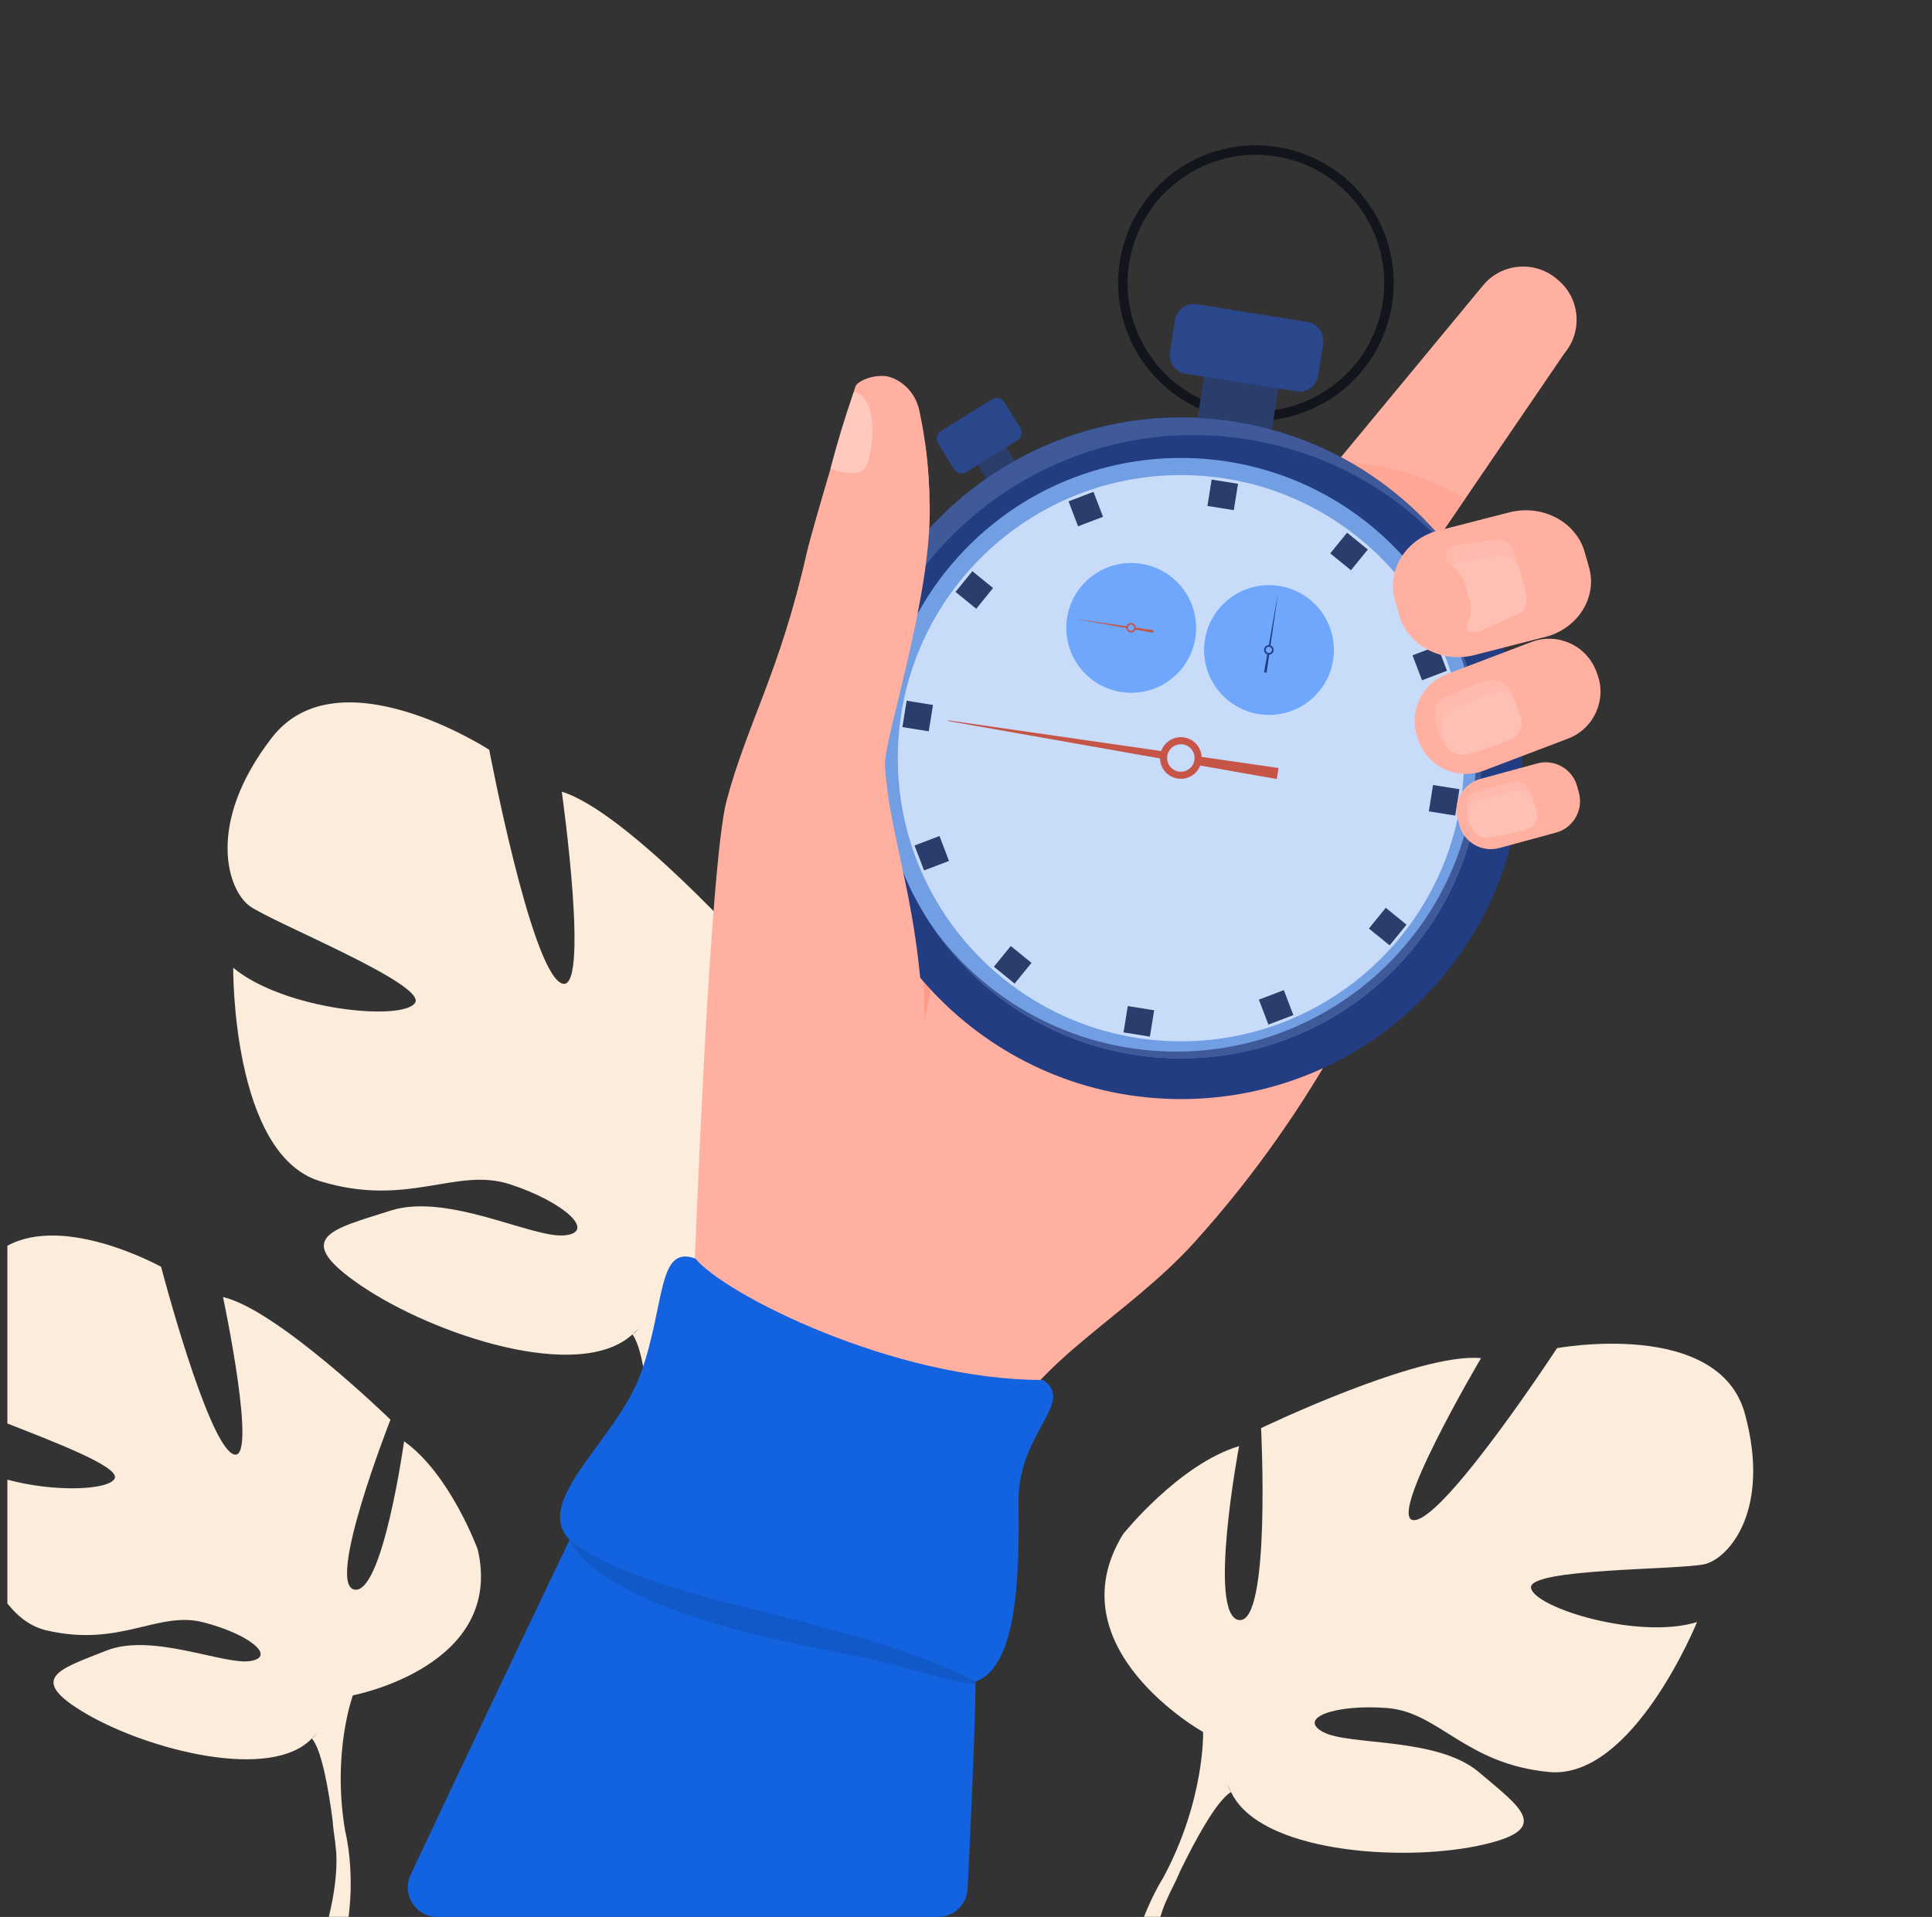 <svg width="131" height="130" viewBox="0 0 131 130" fill="none" xmlns="http://www.w3.org/2000/svg">
<rect x="0" y="0" width="131" height="130" fill="#333333" stroke="none"/>
<g clip-path="url(#clip0_17789_14064)">
<path d="M52.158 66.585C52.158 66.585 51.297 78.927 48.993 78.293C46.69 77.658 51.163 64.728 51.163 64.728C51.163 64.728 42.506 55.04 38.092 53.691C38.092 53.691 40.087 67.836 38.01 66.653C35.933 65.471 33.174 50.849 33.174 50.849C33.174 50.849 22.937 44.196 18.432 50.028C13.927 55.861 15.438 60.339 16.911 61.431C18.383 62.523 28.981 66.759 28.14 68.014C27.298 69.27 19.271 68.507 15.812 65.629C15.812 65.629 15.706 78.26 21.683 80.098C27.66 81.935 30.916 79.114 34.589 80.317C38.262 81.519 40.465 83.556 38.288 83.776C36.111 83.997 30.355 80.854 26.466 82.105C22.578 83.357 19.626 83.897 24.511 87.207C29.395 90.517 39.262 93.807 42.882 90.495C43.04 90.351 43.19 90.213 43.335 90.081C43.078 90.373 42.882 90.495 42.882 90.495C43.629 91.478 43.969 94.831 44.122 97.358C44.12 97.777 44.145 98.368 44.21 99.182C44.223 99.544 44.231 99.838 44.236 100.044C44.165 105.534 39.795 113.251 39.795 113.251L40.809 114.031C46.736 106.884 45.095 98.313 45.095 98.313C44.434 91.781 46.502 87.183 46.502 87.183C46.502 87.183 59.154 85.693 57.599 75.902C57.599 75.902 55.754 69.521 52.158 66.585Z" fill="#FCECDB"/>
<path d="M93.619 64.831C93.619 64.831 89.78 74.545 80.971 84.266C76.486 89.216 70.29 92.211 67.877 97.368C65.183 103.125 63.04 109.447 63.04 109.447L47.117 85.358C47.117 85.358 48.125 58.563 49.268 54.292C50.681 49.009 52.86 45.617 54.694 37.528C55.116 35.669 57.786 26.865 58.005 26.208C58.101 25.925 58.863 25.491 59.852 25.492C60.647 25.492 61.995 26.26 62.335 27.837C64.054 35.809 61.984 41.067 62.008 41.301C62.614 47.428 60.791 51.976 62.07 53.18C62.117 53.225 62.206 53.204 62.331 53.124C64.547 51.701 78.305 31.644 79.999 31.211C81.789 30.755 93.619 64.831 93.619 64.831Z" fill="#FFB0A1"/>
<path d="M91.766 59.496C89.828 58.77 88.34 58.501 88.34 58.501C77.982 58.417 66.875 67.475 66.875 67.475C69.897 73.131 81.893 74.886 88.766 72.826C91.645 68.288 93.651 64.837 93.651 64.837C93.651 64.837 92.908 62.696 91.766 59.496Z" fill="#FF9B89"/>
<path d="M62.641 69.299C62.641 69.299 63.152 63.874 60.248 57.888C59.318 55.969 58.373 52.259 59.936 49.47C61.499 46.68 62.039 41.312 62.039 41.312C62.645 47.439 60.822 51.987 62.101 53.192C62.148 53.236 62.236 53.215 62.362 53.135C64.816 57.821 63.748 64.59 62.641 69.299Z" fill="#FF9B89"/>
<path d="M66.136 113.943C66.143 114.005 66.145 114.067 66.145 114.13C66.141 114.726 66.094 118.27 65.609 128.094C65.557 129.158 64.678 129.998 63.613 129.998H29.647C28.182 129.998 27.215 128.472 27.839 127.147C34.761 112.424 40.797 99.873 42.971 95.369C43.448 94.38 44.618 93.969 45.59 94.478C50.7 97.152 65.231 105.462 66.136 113.943Z" fill="#1362DF"/>
<path d="M46.296 102.094C42.849 102.419 38.586 104.447 38.586 104.447C40.899 108.594 50.584 110.869 56.434 111.974C61.775 112.983 64.245 114.1 66.118 114.187C66.119 114.088 66.119 114.042 66.119 114.042C66.022 113.019 65.725 111.998 65.269 110.989C60.698 105.887 46.296 102.094 46.296 102.094Z" fill="#1158C9"/>
<path d="M106.099 23.928L101.12 31.227L96.234 38.391C95.936 38.75 95.591 38.875 95.218 38.839C94.045 38.728 92.595 37.037 91.464 36.1L91.35 36.006C89.859 34.773 89.648 32.544 90.881 31.055L98.349 22.027V22.027L100.564 19.349C101.797 17.859 104.026 17.648 105.516 18.881L105.631 18.976C107.121 20.209 107.332 22.437 106.099 23.928Z" fill="#FFB0A1"/>
<path d="M90.695 31.281C90.234 31.95 90.035 32.735 90.086 33.504L95.217 38.82C95.59 38.856 95.935 38.731 96.233 38.371L99.339 33.817C96.087 31.894 92.885 31.384 90.695 31.281Z" fill="#FFA695"/>
<path d="M57.888 26.586C57.244 28.431 56.731 30.154 56.312 31.788C56.312 31.788 57.724 32.311 58.456 31.95C59.187 31.588 59.784 26.869 57.888 26.586Z" fill="#FFC9BE"/>
<path d="M86.637 9.971C81.541 9.154 76.748 12.623 75.932 17.718C75.115 22.814 78.584 27.607 83.679 28.424C88.775 29.241 93.568 25.772 94.385 20.676C95.201 15.58 91.733 10.787 86.637 9.971ZM83.782 27.786C79.038 27.026 75.809 22.564 76.57 17.821C77.33 13.077 81.791 9.848 86.535 10.609C91.278 11.369 94.507 15.831 93.747 20.574C92.987 25.317 88.525 28.546 83.782 27.786Z" fill="#12161C"/>
<path d="M86.946 24.726L81.906 23.918L81.151 28.628L86.191 29.436L86.946 24.726Z" fill="#2A3D6B"/>
<path d="M67.429 29.043L65.5 30.242L67.228 33.022L69.157 31.824L67.429 29.043Z" fill="#2A3D6B"/>
<path d="M80.081 74.536C92.845 74.536 103.192 64.189 103.192 51.424C103.192 38.66 92.845 28.312 80.081 28.312C67.316 28.312 56.969 38.66 56.969 51.424C56.969 64.189 67.316 74.536 80.081 74.536Z" fill="#233D82"/>
<path d="M94.466 65.809C102.417 57.859 102.417 44.969 94.466 37.019C86.516 29.069 73.626 29.069 65.676 37.019C57.726 44.969 57.726 57.859 65.676 65.809C73.626 73.759 86.516 73.759 94.466 65.809Z" fill="#729FE3"/>
<path d="M80.074 70.617C90.677 70.617 99.273 62.021 99.273 51.418C99.273 40.814 90.677 32.219 80.074 32.219C69.471 32.219 60.875 40.814 60.875 51.418C60.875 62.021 69.471 70.617 80.074 70.617Z" fill="#C8DCFA"/>
<path d="M58.125 48.961C60.145 36.358 72 27.778 84.603 29.798C90.644 30.766 95.76 33.994 99.228 38.48C95.776 33.378 90.305 29.659 83.742 28.607C71.138 26.587 59.283 35.167 57.263 47.77C56.212 54.333 58.034 60.693 61.802 65.567C58.624 60.87 57.157 55.002 58.125 48.961Z" fill="#405A99"/>
<path d="M96.402 39.254C99.342 43.439 100.718 48.728 99.844 54.176C98.065 65.278 87.623 72.835 76.521 71.056C71.073 70.183 66.478 67.223 63.422 63.122C66.472 67.464 71.206 70.617 76.859 71.523C87.961 73.302 98.403 65.745 100.182 54.644C101.088 48.99 99.573 43.508 96.402 39.254Z" fill="#405A99"/>
<path d="M80.292 50.01C79.522 49.887 78.798 50.411 78.674 51.181C78.551 51.951 79.075 52.675 79.845 52.798C80.615 52.922 81.339 52.398 81.462 51.628C81.586 50.858 81.062 50.134 80.292 50.01ZM79.921 52.324C79.413 52.242 79.067 51.765 79.148 51.257C79.23 50.749 79.708 50.403 80.216 50.484C80.724 50.566 81.069 51.044 80.988 51.552C80.907 52.06 80.429 52.405 79.921 52.324Z" fill="#C65447"/>
<path d="M79.055 50.981L64.288 48.852L64.281 48.896L78.974 51.49C78.967 51.405 78.971 51.318 78.984 51.231C78.999 51.143 79.023 51.059 79.055 50.981Z" fill="#C65447"/>
<path d="M86.693 52.083L81.186 51.289C81.196 51.385 81.194 51.484 81.178 51.583C81.162 51.683 81.133 51.777 81.094 51.865L86.573 52.832L86.693 52.083Z" fill="#C65447"/>
<path d="M79.814 45.694C81.533 43.975 81.533 41.189 79.814 39.47C78.095 37.751 75.308 37.751 73.589 39.47C71.87 41.189 71.87 43.975 73.589 45.694C75.308 47.413 78.095 47.413 79.814 45.694Z" fill="#6EA7FB"/>
<path d="M77.01 42.625C77.039 42.448 76.919 42.282 76.742 42.254C76.566 42.226 76.4 42.346 76.371 42.523C76.343 42.699 76.463 42.865 76.64 42.893C76.816 42.922 76.982 42.801 77.01 42.625ZM76.48 42.54C76.499 42.423 76.608 42.344 76.725 42.363C76.841 42.382 76.92 42.491 76.902 42.608C76.883 42.724 76.774 42.803 76.657 42.785C76.541 42.766 76.461 42.656 76.48 42.54Z" fill="#C65447"/>
<path d="M76.457 42.484L73.072 41.996L73.07 42.006L76.439 42.601C76.437 42.581 76.438 42.562 76.441 42.542C76.445 42.521 76.45 42.502 76.457 42.484Z" fill="#C65447"/>
<path d="M78.213 42.737L76.951 42.555C76.953 42.577 76.953 42.599 76.949 42.622C76.945 42.645 76.939 42.667 76.93 42.687L78.186 42.908L78.213 42.737Z" fill="#C65447"/>
<path d="M89.158 47.194C90.876 45.475 90.876 42.689 89.158 40.97C87.439 39.251 84.652 39.251 82.933 40.97C81.214 42.689 81.214 45.475 82.933 47.194C84.652 48.913 87.439 48.913 89.158 47.194Z" fill="#6EA7FB"/>
<path d="M86.354 44.125C86.383 43.949 86.262 43.782 86.086 43.754C85.909 43.726 85.743 43.846 85.715 44.023C85.687 44.199 85.807 44.365 85.983 44.393C86.16 44.422 86.326 44.301 86.354 44.125ZM85.824 44.04C85.843 43.923 85.952 43.844 86.069 43.863C86.185 43.882 86.264 43.991 86.246 44.108C86.227 44.224 86.117 44.303 86.001 44.285C85.884 44.266 85.805 44.156 85.824 44.04Z" fill="#233D82"/>
<path d="M86.132 43.864L86.621 40.478L86.61 40.477L86.016 43.845C86.035 43.844 86.055 43.844 86.075 43.847C86.095 43.851 86.114 43.856 86.132 43.864Z" fill="#233D82"/>
<path d="M85.883 45.62L86.065 44.357C86.043 44.359 86.02 44.359 85.997 44.355C85.975 44.352 85.953 44.345 85.933 44.336L85.711 45.592L85.883 45.62Z" fill="#233D82"/>
<path d="M83.944 32.81L82.156 32.523L81.87 34.311L83.657 34.598L83.944 32.81Z" fill="#2A3D6B"/>
<path d="M78.257 68.513L76.469 68.227L76.182 70.014L77.97 70.301L78.257 68.513Z" fill="#2A3D6B"/>
<path d="M61.474 47.521L61.188 49.309L62.975 49.595L63.262 47.807L61.474 47.521Z" fill="#2A3D6B"/>
<path d="M97.169 53.236L96.883 55.023L98.671 55.31L98.957 53.522L97.169 53.236Z" fill="#2A3D6B"/>
<path d="M74.145 33.354L72.453 34L73.099 35.692L74.79 35.046L74.145 33.354Z" fill="#2A3D6B"/>
<path d="M87.051 67.147L85.359 67.793L86.005 69.484L87.697 68.839L87.051 67.147Z" fill="#2A3D6B"/>
<path d="M62.011 57.34L62.656 59.031L64.348 58.386L63.702 56.694L62.011 57.34Z" fill="#2A3D6B"/>
<path d="M95.776 44.441L96.422 46.133L98.113 45.487L97.468 43.796L95.776 44.441Z" fill="#2A3D6B"/>
<path d="M65.932 38.736L64.789 40.141L66.193 41.283L67.336 39.879L65.932 38.736Z" fill="#2A3D6B"/>
<path d="M93.963 61.564L92.82 62.969L94.225 64.112L95.368 62.708L93.963 61.564Z" fill="#2A3D6B"/>
<path d="M67.392 65.56L68.797 66.703L69.94 65.299L68.536 64.156L67.392 65.56Z" fill="#2A3D6B"/>
<path d="M90.197 37.529L91.602 38.672L92.745 37.267L91.34 36.125L90.197 37.529Z" fill="#2A3D6B"/>
<path d="M87.888 26.543L80.406 25.344C79.698 25.23 79.216 24.564 79.329 23.856L79.673 21.711C79.786 21.002 80.453 20.52 81.161 20.634L88.643 21.833C89.351 21.946 89.833 22.613 89.72 23.321L89.376 25.466C89.262 26.174 88.596 26.656 87.888 26.543Z" fill="#2B478B"/>
<path d="M68.98 29.866L65.537 32.005C65.245 32.187 64.861 32.097 64.68 31.805L63.609 30.082C63.428 29.79 63.518 29.407 63.81 29.225L67.252 27.086C67.544 26.905 67.928 26.994 68.109 27.286L69.18 29.009C69.361 29.301 69.272 29.685 68.98 29.866Z" fill="#2B478B"/>
<path d="M61.191 30.302C61.787 30.159 62.606 29.472 62.726 30.161C62.845 30.85 63.151 33.756 62.964 35.417C62.685 35.836 59.609 32.954 59.609 32.954L61.191 30.302Z" fill="#FFB0A1"/>
<path d="M106.33 50.087L105.587 50.369L100.594 52.266C100.477 52.311 100.359 52.349 100.24 52.379C98.587 52.808 96.828 51.927 96.208 50.295L96.135 50.104C95.47 48.355 96.357 46.381 98.106 45.717L102.76 43.948L103.099 43.819L103.841 43.537C105.59 42.873 107.563 43.76 108.227 45.508L108.301 45.7C108.965 47.448 108.078 49.422 106.33 50.087Z" fill="#FFB0A1"/>
<path d="M102.288 50.214C101.455 50.529 99.946 51.09 99.139 51.206C98.911 51.239 98.491 51.114 98.098 50.684C97.863 50.427 97.637 50.06 97.47 49.552C97.392 49.313 97.327 49.075 97.299 48.829C97.268 48.541 97.277 48.254 97.327 47.969C97.373 47.713 97.548 47.479 97.803 47.356C97.804 47.355 97.806 47.355 97.807 47.354C98.665 46.944 99.821 46.445 100.835 46.167C101.536 45.973 102.245 46.283 102.467 46.896L102.572 47.182L103.108 48.65C103.329 49.26 102.969 49.957 102.288 50.214Z" fill="#FFBAAD"/>
<path d="M102.293 50.205C101.459 50.521 99.951 51.081 99.144 51.197C98.916 51.23 98.495 51.106 98.103 50.676C98.061 50.578 98.022 50.475 97.986 50.364C97.907 50.125 97.843 49.887 97.815 49.642C97.784 49.354 97.792 49.067 97.843 48.782C97.888 48.526 98.063 48.292 98.319 48.169C98.32 48.168 98.322 48.168 98.323 48.167C99.18 47.757 100.337 47.258 101.351 46.979C101.8 46.855 102.252 46.937 102.576 47.174L103.112 48.641C103.334 49.251 102.973 49.948 102.293 50.205Z" fill="#FFC0B4"/>
<path d="M105.51 56.463L101.66 57.511C100.49 57.83 99.272 57.133 98.954 55.963L98.835 55.527C98.516 54.357 99.213 53.139 100.383 52.821L104.233 51.773C105.403 51.454 106.621 52.151 106.94 53.321L107.058 53.756C107.377 54.926 106.68 56.144 105.51 56.463Z" fill="#FFB0A1"/>
<path d="M103.412 56.262C102.704 56.451 101.426 56.784 100.756 56.82C100.512 56.834 100.024 56.628 99.705 55.987C99.627 55.832 99.56 55.652 99.508 55.444C99.462 55.255 99.426 55.068 99.422 54.878C99.418 54.655 99.446 54.435 99.508 54.219C99.564 54.025 99.725 53.857 99.944 53.779C99.945 53.778 99.946 53.778 99.947 53.778C100.681 53.518 101.667 53.209 102.519 53.06C103.108 52.957 103.666 53.24 103.804 53.725L103.903 54.072L104.2 55.114C104.337 55.596 103.989 56.108 103.412 56.262Z" fill="#FFBAAD"/>
<path d="M103.409 56.269C102.702 56.458 101.423 56.791 100.753 56.828C100.51 56.842 100.022 56.635 99.703 55.995C99.66 55.818 99.629 55.642 99.626 55.463C99.621 55.241 99.649 55.02 99.711 54.804C99.767 54.611 99.928 54.442 100.147 54.364C100.148 54.364 100.149 54.364 100.15 54.363C100.884 54.103 101.87 53.794 102.722 53.646C103.209 53.56 103.677 53.74 103.901 54.08L104.198 55.121C104.335 55.603 103.987 56.116 103.409 56.269Z" fill="#FFC0B4"/>
<path d="M105.115 43.098C105.088 43.108 105.061 43.117 105.032 43.127L99.984 44.422C97.765 44.993 95.47 43.792 94.884 41.754L94.583 40.71C94.02 38.753 95.23 36.707 97.293 36.043L98.96 35.615L102.341 34.747C104.561 34.177 106.856 35.378 107.442 37.416L107.742 38.46C108.297 40.39 107.127 42.407 105.115 43.098Z" fill="#FFB0A1"/>
<path d="M102.783 41.68L100.33 42.785C100.327 42.786 100.322 42.787 100.315 42.789C100.216 42.815 100.117 42.835 100.018 42.85C99.977 42.856 99.935 42.861 99.894 42.865C99.877 42.867 99.859 42.867 99.842 42.867C99.572 42.857 99.387 42.571 99.503 42.315C99.735 41.81 99.798 41.226 99.642 40.652L99.584 40.439C99.584 40.437 99.583 40.434 99.582 40.432L99.392 39.736C99.242 39.181 98.921 38.717 98.503 38.381C98.453 38.34 98.401 38.301 98.348 38.265C97.863 37.929 97.987 37.169 98.554 37.011C98.56 37.009 98.564 37.008 98.57 37.006L101.261 36.599C101.926 36.419 102.567 36.931 102.749 37.596L102.965 38.389L103.425 40.08C103.606 40.746 103.448 41.499 102.783 41.68Z" fill="#FFBAAD"/>
<path d="M102.787 41.702L100.335 42.807C100.331 42.808 100.327 42.809 100.319 42.811C100.262 42.822 100.082 42.852 99.847 42.889C99.576 42.879 99.391 42.593 99.508 42.337C99.74 41.833 99.803 41.248 99.647 40.674L99.588 40.461C99.588 40.459 99.587 40.456 99.587 40.455L99.397 39.758C99.246 39.203 98.926 38.739 98.508 38.403C98.594 38.276 98.724 38.176 98.894 38.128C98.898 38.126 98.904 38.125 98.909 38.123L101.601 37.716C102.161 37.564 102.703 37.904 102.97 38.411L103.43 40.102C103.61 40.769 103.453 41.522 102.787 41.702Z" fill="#FFC0B4"/>
<path d="M32.395 105.082C32.395 105.082 30.517 99.949 27.399 97.744C27.399 97.744 25.949 108.19 24.022 107.8C22.095 107.41 26.477 96.277 26.477 96.277C26.477 96.277 18.821 88.818 15.121 87.961C15.121 87.961 17.563 99.457 15.791 98.605C14.02 97.753 10.923 85.909 10.923 85.909C10.923 85.909 4.462 82.319 0.5 84.483V96.535C3.532 97.735 8.222 99.492 7.767 100.283C7.313 101.075 3.62 101.194 0.5 100.345V108.739C1.209 109.644 2.082 110.318 3.156 110.568C8.166 111.736 10.678 109.235 13.761 110.014C16.844 110.792 18.768 112.338 16.993 112.643C15.219 112.947 10.316 110.695 7.196 111.944C4.075 113.192 1.683 113.804 5.881 116.242C10.078 118.681 18.363 120.82 21.146 117.896C21.146 117.896 21.146 117.896 21.146 117.895C21.267 117.767 21.384 117.645 21.494 117.529C21.495 117.529 21.495 117.528 21.496 117.527C21.301 117.783 21.146 117.896 21.146 117.896C21.815 118.661 22.285 121.394 22.554 123.46C22.576 123.802 22.631 124.284 22.729 124.944C22.762 125.251 22.786 125.5 22.802 125.67C22.875 127.005 22.651 128.521 22.299 129.993H23.636C24.061 126.676 23.409 124.197 23.406 124.187L23.407 124.186C22.493 118.863 23.928 114.972 23.928 114.972V114.972C23.951 114.967 34.226 113.02 32.395 105.082Z" fill="#FCECDB"/>
<path d="M118.321 95.9C116.558 89.392 105.576 91.426 105.576 91.426C105.576 91.426 98.118 102.816 95.949 103.087C93.779 103.358 100.423 92.104 100.423 92.104C96.22 91.697 85.508 96.85 85.508 96.85C85.508 96.85 86.186 110.137 84.017 109.866C81.847 109.595 84.017 98.07 84.017 98.07C79.949 99.29 76.153 104.036 76.153 104.036C71.407 111.764 81.576 117.459 81.576 117.459C81.576 117.459 81.712 122.069 78.864 127.357L78.864 127.358C78.864 127.358 78.222 128.334 77.568 129.993H78.677C78.768 129.696 78.868 129.409 78.978 129.133C78.978 129.131 78.979 129.129 78.98 129.128C78.982 129.124 78.984 129.12 78.985 129.116C79.061 128.944 79.17 128.701 79.306 128.403C79.307 128.403 79.307 128.403 79.307 128.402C79.307 128.402 79.308 128.402 79.308 128.401C79.646 127.738 79.875 127.248 80.02 126.894C80.021 126.893 80.021 126.892 80.021 126.891C81.036 124.809 82.499 122.096 83.474 121.527C83.474 121.527 83.352 121.354 83.237 121.018C83.313 121.181 83.392 121.35 83.474 121.527C85.373 125.595 94.864 126.273 100.152 125.188C105.44 124.103 103.135 122.612 100.288 120.191C97.44 117.77 91.474 118.408 89.712 117.459C87.949 116.51 90.525 115.561 94.05 115.832C97.576 116.103 99.338 119.629 105.033 120.171C110.728 120.713 115.067 110.002 115.067 110.002C111.135 111.222 104.084 109.053 103.813 107.697C103.542 106.341 113.982 106.476 115.609 106.07C117.236 105.663 120.084 102.409 118.321 95.9Z" fill="#FCECDB"/>
<path d="M47.154 85.353C44.577 84.405 45.121 88.351 43.495 93.013C41.869 97.676 36.051 101.721 38.624 104.438C44.187 108.78 57.122 109.441 66.157 114.034C69.063 113.005 69.109 106.505 69.063 101.825C69.017 97.145 72.96 95.099 70.728 93.587C60.542 93.587 49.081 87.73 47.154 85.353Z" fill="#1362DF"/>
<path d="M62.605 74.543C63.03 62.399 60.369 57.861 60.005 51.907C59.9 50.203 63.176 40.554 63.04 34.254C62.014 31.097 55.15 43.385 54.002 48.426C52.855 53.467 49.709 66.867 54.832 71.934C59.954 77.001 62.605 74.543 62.605 74.543Z" fill="#FFB0A1"/>
</g>
<defs>
<clipPath id="clip0_17789_14064">
<rect width="130" height="130" fill="white" transform="translate(0.5)"/>
</clipPath>
</defs>
</svg>
